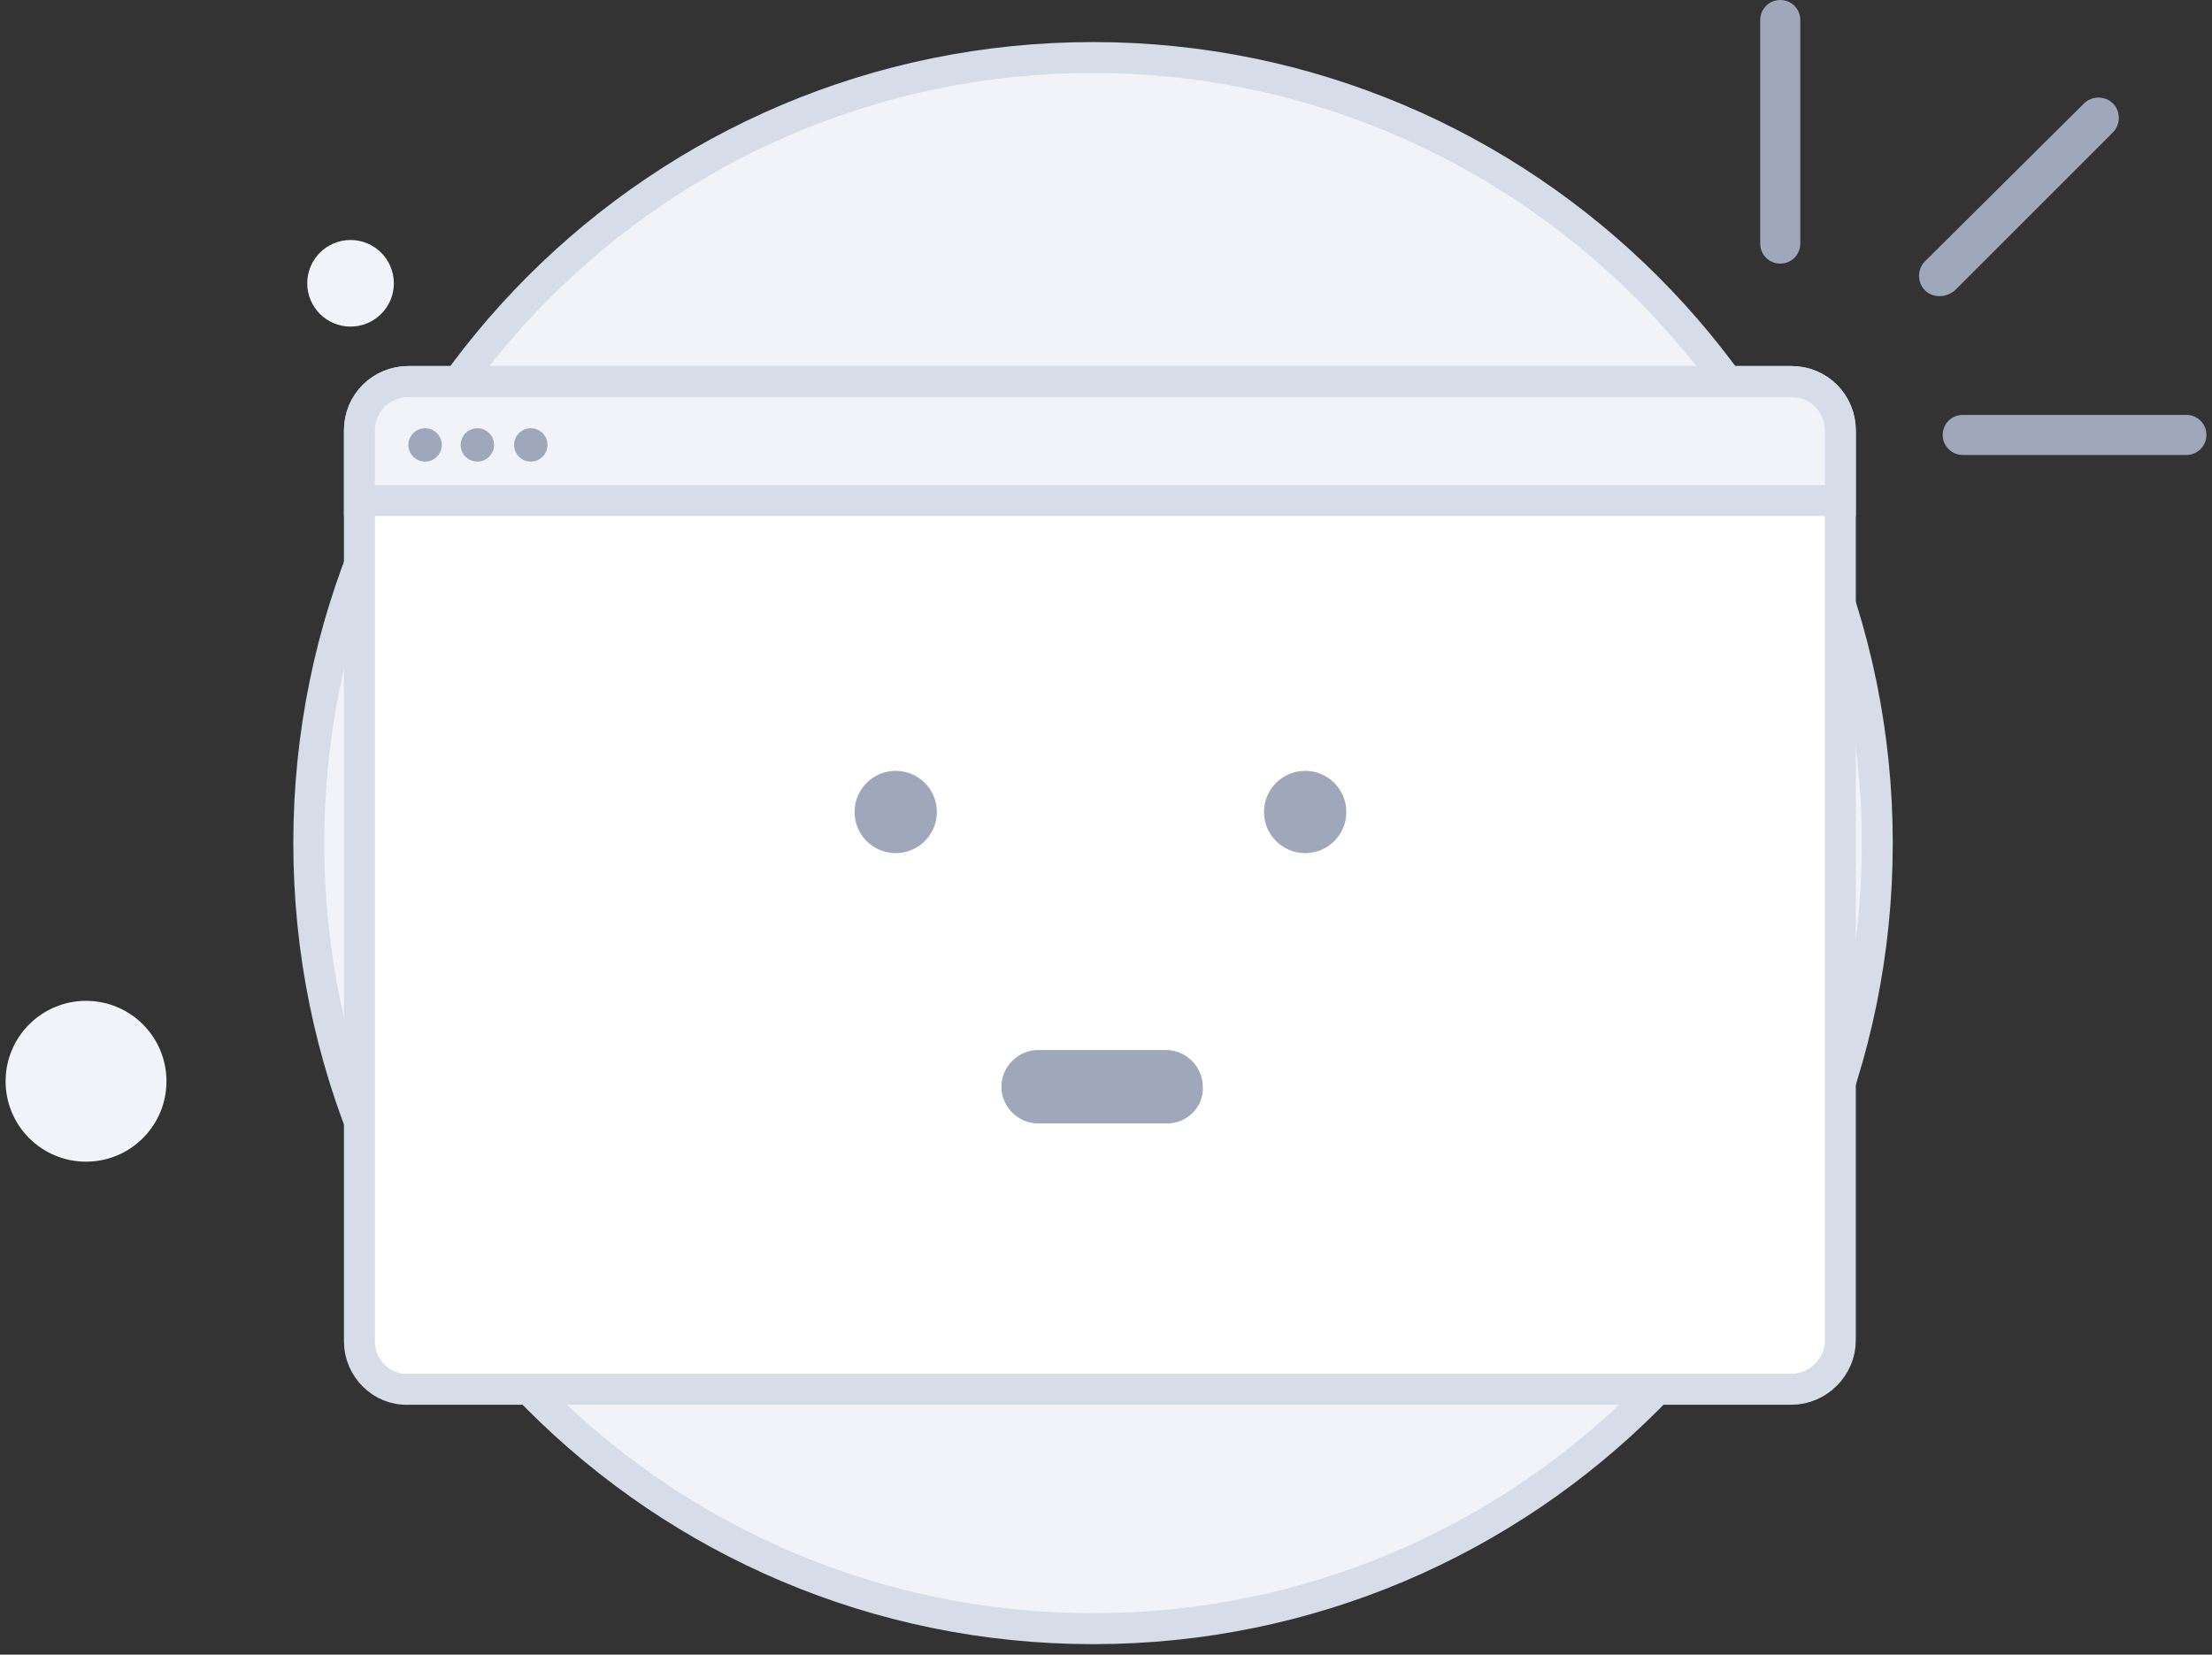 <svg width="143" height="107" viewBox="0 0 143 107" fill="none" xmlns="http://www.w3.org/2000/svg">
<rect x="0" y="0" width="143" height="107" fill="#333333" stroke="none"/>
<path d="M70.662 105.32C98.662 105.32 121.362 82.62 121.362 54.52C121.362 26.42 98.562 3.72 70.662 3.72C42.662 3.72 19.962 26.42 19.962 54.52C19.962 82.62 42.662 105.32 70.662 105.32Z" fill="#F1F3F9" stroke="#D6DCE8" stroke-width="2" stroke-miterlimit="10"/>
<path d="M22.662 21.119C24.209 21.119 25.462 19.866 25.462 18.32C25.462 16.773 24.209 15.52 22.662 15.52C21.116 15.52 19.862 16.773 19.862 18.32C19.862 19.866 21.116 21.119 22.662 21.119Z" fill="#F1F3F9"/>
<path d="M5.562 75.12C8.434 75.12 10.762 72.792 10.762 69.92C10.762 67.048 8.434 64.72 5.562 64.72C2.69 64.72 0.362 67.048 0.362 69.92C0.362 72.792 2.69 75.12 5.562 75.12Z" fill="#F1F3F9"/>
<path d="M118.973 27.836V86.674C118.973 88.4 117.535 89.839 115.809 89.839H26.401C24.675 89.911 23.236 88.472 23.236 86.746V27.836C23.236 26.038 24.675 24.671 26.401 24.671H115.809C117.607 24.671 118.973 26.11 118.973 27.836Z" fill="white" stroke="#D6DCE8" stroke-width="2" stroke-miterlimit="10"/>
<path d="M118.973 27.836V32.368H23.236V27.836C23.236 26.038 24.675 24.671 26.401 24.671H115.809C117.607 24.671 118.973 26.11 118.973 27.836Z" fill="#F1F3F9" stroke="#D6DCE8" stroke-width="2" stroke-miterlimit="10"/>
<path d="M57.906 55.169C59.376 55.169 60.567 53.978 60.567 52.508C60.567 51.038 59.376 49.847 57.906 49.847C56.436 49.847 55.245 51.038 55.245 52.508C55.245 53.978 56.436 55.169 57.906 55.169Z" fill="#9FA8BA"/>
<path d="M84.376 55.169C85.846 55.169 87.037 53.978 87.037 52.508C87.037 51.038 85.846 49.847 84.376 49.847C82.906 49.847 81.714 51.038 81.714 52.508C81.714 53.978 82.906 55.169 84.376 55.169Z" fill="#9FA8BA"/>
<path d="M75.457 72.648H67.113C65.818 72.648 64.739 71.569 64.739 70.274C64.739 68.979 65.818 67.9 67.113 67.9H75.385C76.679 67.9 77.758 68.979 77.758 70.274C77.83 71.569 76.751 72.648 75.457 72.648Z" fill="#9FA8BA"/>
<path d="M27.48 29.85C28.076 29.85 28.559 29.367 28.559 28.771C28.559 28.175 28.076 27.692 27.48 27.692C26.884 27.692 26.401 28.175 26.401 28.771C26.401 29.367 26.884 29.85 27.48 29.85Z" fill="#9FA8BA"/>
<path d="M30.861 29.85C31.456 29.85 31.94 29.367 31.94 28.771C31.94 28.175 31.456 27.692 30.861 27.692C30.265 27.692 29.782 28.175 29.782 28.771C29.782 29.367 30.265 29.85 30.861 29.85Z" fill="#9FA8BA"/>
<path d="M34.313 29.85C34.909 29.85 35.392 29.367 35.392 28.771C35.392 28.175 34.909 27.692 34.313 27.692C33.717 27.692 33.234 28.175 33.234 28.771C33.234 29.367 33.717 29.85 34.313 29.85Z" fill="#9FA8BA"/>
<path d="M115.089 17.047C114.37 17.047 113.794 16.472 113.794 15.752V1.295C113.794 0.575 114.37 0 115.089 0C115.808 0 116.384 0.575 116.384 1.295V15.752C116.384 16.472 115.808 17.047 115.089 17.047Z" fill="#9FA8BA"/>
<path d="M125.591 28.124C125.591 27.405 126.166 26.83 126.886 26.83H141.343C142.062 26.83 142.638 27.405 142.638 28.124C142.638 28.844 142.062 29.419 141.343 29.419H126.886C126.166 29.419 125.591 28.844 125.591 28.124Z" fill="#9FA8BA"/>
<path d="M124.44 18.773C123.937 18.27 123.937 17.407 124.44 16.903L134.726 6.689C135.229 6.186 136.093 6.186 136.596 6.689C137.1 7.193 137.1 8.056 136.596 8.559L126.382 18.773C125.807 19.277 124.944 19.277 124.44 18.773Z" fill="#9FA8BA"/>
</svg>
